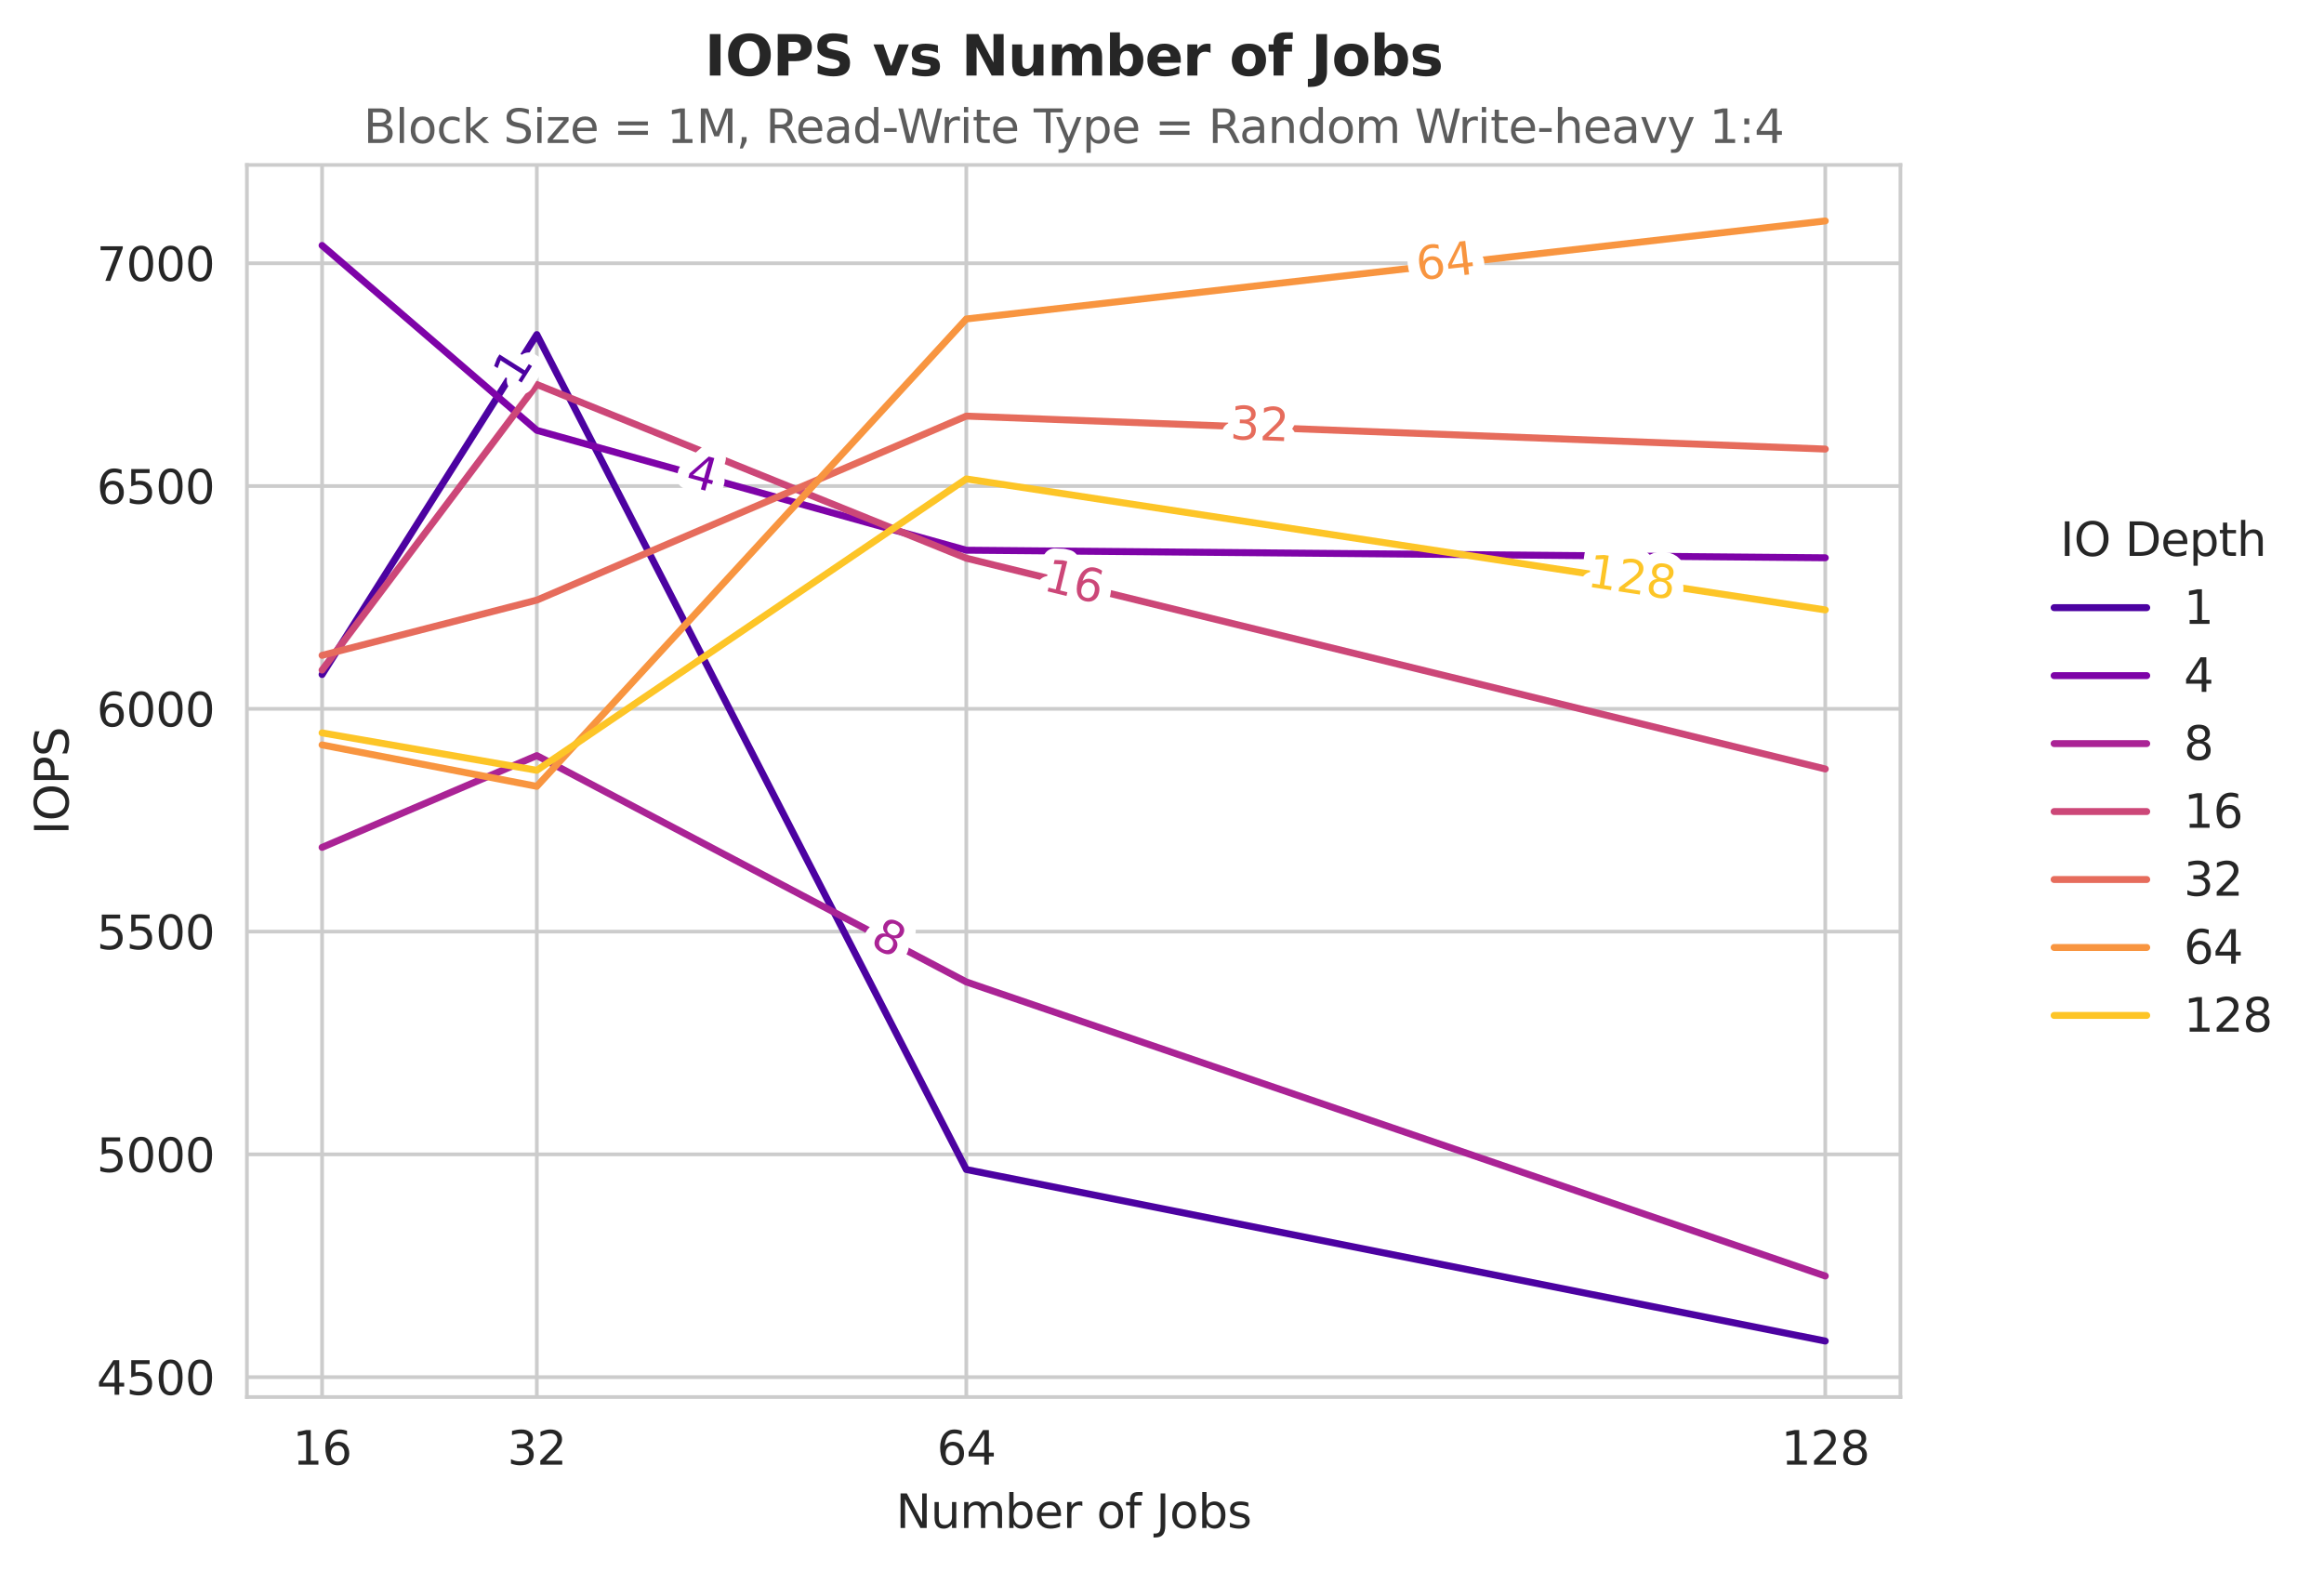 <?xml version="1.0" encoding="utf-8" standalone="no"?>
<!DOCTYPE svg PUBLIC "-//W3C//DTD SVG 1.1//EN"
  "http://www.w3.org/Graphics/SVG/1.1/DTD/svg11.dtd">
<svg xmlns:xlink="http://www.w3.org/1999/xlink" width="501.928pt" height="339.292pt" viewBox="0 0 501.928 339.292" xmlns="http://www.w3.org/2000/svg" version="1.1">
 <defs>
  <style type="text/css">*{stroke-linejoin: round; stroke-linecap: butt}</style>
 </defs>
 <g id="figure_1">
  <g id="patch_1">
   <path d="M 0 339.292 
L 501.928 339.292 
L 501.928 0 
L 0 0 
z
" style="fill: #ffffff"/>
  </g>
  <g id="axes_1">
   <g id="patch_2">
    <path d="M 53.328 301.736 
L 410.448 301.736 
L 410.448 35.624 
L 53.328 35.624 
z
" style="fill: #ffffff"/>
   </g>
   <g id="matplotlib.axis_1">
    <g id="xtick_1">
     <g id="line2d_1">
      <path d="M 69.561 301.736 
L 69.561 35.624 
" clip-path="url(#pf116939085)" style="fill: none; stroke: #cccccc; stroke-width: 0.8; stroke-linecap: round"/>
     </g>
     <g id="text_1">
      <!-- 16 -->
      <g style="fill: #262626" transform="translate(63.198 316.334) scale(0.1 -0.1)">
       <defs>
        <path id="DejaVuSans-31" d="M 794 531 
L 1825 531 
L 1825 4091 
L 703 3866 
L 703 4441 
L 1819 4666 
L 2450 4666 
L 2450 531 
L 3481 531 
L 3481 0 
L 794 0 
L 794 531 
z
" transform="scale(0.016)"/>
        <path id="DejaVuSans-36" d="M 2113 2584 
Q 1688 2584 1439 2293 
Q 1191 2003 1191 1497 
Q 1191 994 1439 701 
Q 1688 409 2113 409 
Q 2538 409 2786 701 
Q 3034 994 3034 1497 
Q 3034 2003 2786 2293 
Q 2538 2584 2113 2584 
z
M 3366 4563 
L 3366 3988 
Q 3128 4100 2886 4159 
Q 2644 4219 2406 4219 
Q 1781 4219 1451 3797 
Q 1122 3375 1075 2522 
Q 1259 2794 1537 2939 
Q 1816 3084 2150 3084 
Q 2853 3084 3261 2657 
Q 3669 2231 3669 1497 
Q 3669 778 3244 343 
Q 2819 -91 2113 -91 
Q 1303 -91 875 529 
Q 447 1150 447 2328 
Q 447 3434 972 4092 
Q 1497 4750 2381 4750 
Q 2619 4750 2861 4703 
Q 3103 4656 3366 4563 
z
" transform="scale(0.016)"/>
       </defs>
       <use xlink:href="#DejaVuSans-31"/>
       <use xlink:href="#DejaVuSans-36" transform="translate(63.623 0)"/>
      </g>
     </g>
    </g>
    <g id="xtick_2">
     <g id="line2d_2">
      <path d="M 394.215 301.736 
L 394.215 35.624 
" clip-path="url(#pf116939085)" style="fill: none; stroke: #cccccc; stroke-width: 0.8; stroke-linecap: round"/>
     </g>
     <g id="text_2">
      <!-- 128 -->
      <g style="fill: #262626" transform="translate(384.672 316.334) scale(0.1 -0.1)">
       <defs>
        <path id="DejaVuSans-32" d="M 1228 531 
L 3431 531 
L 3431 0 
L 469 0 
L 469 531 
Q 828 903 1448 1529 
Q 2069 2156 2228 2338 
Q 2531 2678 2651 2914 
Q 2772 3150 2772 3378 
Q 2772 3750 2511 3984 
Q 2250 4219 1831 4219 
Q 1534 4219 1204 4116 
Q 875 4013 500 3803 
L 500 4441 
Q 881 4594 1212 4672 
Q 1544 4750 1819 4750 
Q 2544 4750 2975 4387 
Q 3406 4025 3406 3419 
Q 3406 3131 3298 2873 
Q 3191 2616 2906 2266 
Q 2828 2175 2409 1742 
Q 1991 1309 1228 531 
z
" transform="scale(0.016)"/>
        <path id="DejaVuSans-38" d="M 2034 2216 
Q 1584 2216 1326 1975 
Q 1069 1734 1069 1313 
Q 1069 891 1326 650 
Q 1584 409 2034 409 
Q 2484 409 2743 651 
Q 3003 894 3003 1313 
Q 3003 1734 2745 1975 
Q 2488 2216 2034 2216 
z
M 1403 2484 
Q 997 2584 770 2862 
Q 544 3141 544 3541 
Q 544 4100 942 4425 
Q 1341 4750 2034 4750 
Q 2731 4750 3128 4425 
Q 3525 4100 3525 3541 
Q 3525 3141 3298 2862 
Q 3072 2584 2669 2484 
Q 3125 2378 3379 2068 
Q 3634 1759 3634 1313 
Q 3634 634 3220 271 
Q 2806 -91 2034 -91 
Q 1263 -91 848 271 
Q 434 634 434 1313 
Q 434 1759 690 2068 
Q 947 2378 1403 2484 
z
M 1172 3481 
Q 1172 3119 1398 2916 
Q 1625 2713 2034 2713 
Q 2441 2713 2670 2916 
Q 2900 3119 2900 3481 
Q 2900 3844 2670 4047 
Q 2441 4250 2034 4250 
Q 1625 4250 1398 4047 
Q 1172 3844 1172 3481 
z
" transform="scale(0.016)"/>
       </defs>
       <use xlink:href="#DejaVuSans-31"/>
       <use xlink:href="#DejaVuSans-32" transform="translate(63.623 0)"/>
       <use xlink:href="#DejaVuSans-38" transform="translate(127.246 0)"/>
      </g>
     </g>
    </g>
    <g id="xtick_3">
     <g id="line2d_3">
      <path d="M 208.699 301.736 
L 208.699 35.624 
" clip-path="url(#pf116939085)" style="fill: none; stroke: #cccccc; stroke-width: 0.8; stroke-linecap: round"/>
     </g>
     <g id="text_3">
      <!-- 64 -->
      <g style="fill: #262626" transform="translate(202.336 316.334) scale(0.1 -0.1)">
       <defs>
        <path id="DejaVuSans-34" d="M 2419 4116 
L 825 1625 
L 2419 1625 
L 2419 4116 
z
M 2253 4666 
L 3047 4666 
L 3047 1625 
L 3713 1625 
L 3713 1100 
L 3047 1100 
L 3047 0 
L 2419 0 
L 2419 1100 
L 313 1100 
L 313 1709 
L 2253 4666 
z
" transform="scale(0.016)"/>
       </defs>
       <use xlink:href="#DejaVuSans-36"/>
       <use xlink:href="#DejaVuSans-34" transform="translate(63.623 0)"/>
      </g>
     </g>
    </g>
    <g id="xtick_4">
     <g id="line2d_4">
      <path d="M 115.94 301.736 
L 115.94 35.624 
" clip-path="url(#pf116939085)" style="fill: none; stroke: #cccccc; stroke-width: 0.8; stroke-linecap: round"/>
     </g>
     <g id="text_4">
      <!-- 32 -->
      <g style="fill: #262626" transform="translate(109.578 316.334) scale(0.1 -0.1)">
       <defs>
        <path id="DejaVuSans-33" d="M 2597 2516 
Q 3050 2419 3304 2112 
Q 3559 1806 3559 1356 
Q 3559 666 3084 287 
Q 2609 -91 1734 -91 
Q 1441 -91 1130 -33 
Q 819 25 488 141 
L 488 750 
Q 750 597 1062 519 
Q 1375 441 1716 441 
Q 2309 441 2620 675 
Q 2931 909 2931 1356 
Q 2931 1769 2642 2001 
Q 2353 2234 1838 2234 
L 1294 2234 
L 1294 2753 
L 1863 2753 
Q 2328 2753 2575 2939 
Q 2822 3125 2822 3475 
Q 2822 3834 2567 4026 
Q 2313 4219 1838 4219 
Q 1578 4219 1281 4162 
Q 984 4106 628 3988 
L 628 4550 
Q 988 4650 1302 4700 
Q 1616 4750 1894 4750 
Q 2613 4750 3031 4423 
Q 3450 4097 3450 3541 
Q 3450 3153 3228 2886 
Q 3006 2619 2597 2516 
z
" transform="scale(0.016)"/>
       </defs>
       <use xlink:href="#DejaVuSans-33"/>
       <use xlink:href="#DejaVuSans-32" transform="translate(63.623 0)"/>
      </g>
     </g>
    </g>
    <g id="text_5">
     <!-- Number of Jobs -->
     <g style="fill: #262626" transform="translate(193.491 330.012) scale(0.1 -0.1)">
      <defs>
       <path id="DejaVuSans-4e" d="M 628 4666 
L 1478 4666 
L 3547 763 
L 3547 4666 
L 4159 4666 
L 4159 0 
L 3309 0 
L 1241 3903 
L 1241 0 
L 628 0 
L 628 4666 
z
" transform="scale(0.016)"/>
       <path id="DejaVuSans-75" d="M 544 1381 
L 544 3500 
L 1119 3500 
L 1119 1403 
Q 1119 906 1312 657 
Q 1506 409 1894 409 
Q 2359 409 2629 706 
Q 2900 1003 2900 1516 
L 2900 3500 
L 3475 3500 
L 3475 0 
L 2900 0 
L 2900 538 
Q 2691 219 2414 64 
Q 2138 -91 1772 -91 
Q 1169 -91 856 284 
Q 544 659 544 1381 
z
M 1991 3584 
L 1991 3584 
z
" transform="scale(0.016)"/>
       <path id="DejaVuSans-6d" d="M 3328 2828 
Q 3544 3216 3844 3400 
Q 4144 3584 4550 3584 
Q 5097 3584 5394 3201 
Q 5691 2819 5691 2113 
L 5691 0 
L 5113 0 
L 5113 2094 
Q 5113 2597 4934 2840 
Q 4756 3084 4391 3084 
Q 3944 3084 3684 2787 
Q 3425 2491 3425 1978 
L 3425 0 
L 2847 0 
L 2847 2094 
Q 2847 2600 2669 2842 
Q 2491 3084 2119 3084 
Q 1678 3084 1418 2786 
Q 1159 2488 1159 1978 
L 1159 0 
L 581 0 
L 581 3500 
L 1159 3500 
L 1159 2956 
Q 1356 3278 1631 3431 
Q 1906 3584 2284 3584 
Q 2666 3584 2933 3390 
Q 3200 3197 3328 2828 
z
" transform="scale(0.016)"/>
       <path id="DejaVuSans-62" d="M 3116 1747 
Q 3116 2381 2855 2742 
Q 2594 3103 2138 3103 
Q 1681 3103 1420 2742 
Q 1159 2381 1159 1747 
Q 1159 1113 1420 752 
Q 1681 391 2138 391 
Q 2594 391 2855 752 
Q 3116 1113 3116 1747 
z
M 1159 2969 
Q 1341 3281 1617 3432 
Q 1894 3584 2278 3584 
Q 2916 3584 3314 3078 
Q 3713 2572 3713 1747 
Q 3713 922 3314 415 
Q 2916 -91 2278 -91 
Q 1894 -91 1617 61 
Q 1341 213 1159 525 
L 1159 0 
L 581 0 
L 581 4863 
L 1159 4863 
L 1159 2969 
z
" transform="scale(0.016)"/>
       <path id="DejaVuSans-65" d="M 3597 1894 
L 3597 1613 
L 953 1613 
Q 991 1019 1311 708 
Q 1631 397 2203 397 
Q 2534 397 2845 478 
Q 3156 559 3463 722 
L 3463 178 
Q 3153 47 2828 -22 
Q 2503 -91 2169 -91 
Q 1331 -91 842 396 
Q 353 884 353 1716 
Q 353 2575 817 3079 
Q 1281 3584 2069 3584 
Q 2775 3584 3186 3129 
Q 3597 2675 3597 1894 
z
M 3022 2063 
Q 3016 2534 2758 2815 
Q 2500 3097 2075 3097 
Q 1594 3097 1305 2825 
Q 1016 2553 972 2059 
L 3022 2063 
z
" transform="scale(0.016)"/>
       <path id="DejaVuSans-72" d="M 2631 2963 
Q 2534 3019 2420 3045 
Q 2306 3072 2169 3072 
Q 1681 3072 1420 2755 
Q 1159 2438 1159 1844 
L 1159 0 
L 581 0 
L 581 3500 
L 1159 3500 
L 1159 2956 
Q 1341 3275 1631 3429 
Q 1922 3584 2338 3584 
Q 2397 3584 2469 3576 
Q 2541 3569 2628 3553 
L 2631 2963 
z
" transform="scale(0.016)"/>
       <path id="DejaVuSans-20" transform="scale(0.016)"/>
       <path id="DejaVuSans-6f" d="M 1959 3097 
Q 1497 3097 1228 2736 
Q 959 2375 959 1747 
Q 959 1119 1226 758 
Q 1494 397 1959 397 
Q 2419 397 2687 759 
Q 2956 1122 2956 1747 
Q 2956 2369 2687 2733 
Q 2419 3097 1959 3097 
z
M 1959 3584 
Q 2709 3584 3137 3096 
Q 3566 2609 3566 1747 
Q 3566 888 3137 398 
Q 2709 -91 1959 -91 
Q 1206 -91 779 398 
Q 353 888 353 1747 
Q 353 2609 779 3096 
Q 1206 3584 1959 3584 
z
" transform="scale(0.016)"/>
       <path id="DejaVuSans-66" d="M 2375 4863 
L 2375 4384 
L 1825 4384 
Q 1516 4384 1395 4259 
Q 1275 4134 1275 3809 
L 1275 3500 
L 2222 3500 
L 2222 3053 
L 1275 3053 
L 1275 0 
L 697 0 
L 697 3053 
L 147 3053 
L 147 3500 
L 697 3500 
L 697 3744 
Q 697 4328 969 4595 
Q 1241 4863 1831 4863 
L 2375 4863 
z
" transform="scale(0.016)"/>
       <path id="DejaVuSans-4a" d="M 628 4666 
L 1259 4666 
L 1259 325 
Q 1259 -519 939 -900 
Q 619 -1281 -91 -1281 
L -331 -1281 
L -331 -750 
L -134 -750 
Q 284 -750 456 -515 
Q 628 -281 628 325 
L 628 4666 
z
" transform="scale(0.016)"/>
       <path id="DejaVuSans-73" d="M 2834 3397 
L 2834 2853 
Q 2591 2978 2328 3040 
Q 2066 3103 1784 3103 
Q 1356 3103 1142 2972 
Q 928 2841 928 2578 
Q 928 2378 1081 2264 
Q 1234 2150 1697 2047 
L 1894 2003 
Q 2506 1872 2764 1633 
Q 3022 1394 3022 966 
Q 3022 478 2636 193 
Q 2250 -91 1575 -91 
Q 1294 -91 989 -36 
Q 684 19 347 128 
L 347 722 
Q 666 556 975 473 
Q 1284 391 1588 391 
Q 1994 391 2212 530 
Q 2431 669 2431 922 
Q 2431 1156 2273 1281 
Q 2116 1406 1581 1522 
L 1381 1569 
Q 847 1681 609 1914 
Q 372 2147 372 2553 
Q 372 3047 722 3315 
Q 1072 3584 1716 3584 
Q 2034 3584 2315 3537 
Q 2597 3491 2834 3397 
z
" transform="scale(0.016)"/>
      </defs>
      <use xlink:href="#DejaVuSans-4e"/>
      <use xlink:href="#DejaVuSans-75" transform="translate(74.805 0)"/>
      <use xlink:href="#DejaVuSans-6d" transform="translate(138.184 0)"/>
      <use xlink:href="#DejaVuSans-62" transform="translate(235.596 0)"/>
      <use xlink:href="#DejaVuSans-65" transform="translate(299.072 0)"/>
      <use xlink:href="#DejaVuSans-72" transform="translate(360.596 0)"/>
      <use xlink:href="#DejaVuSans-20" transform="translate(401.709 0)"/>
      <use xlink:href="#DejaVuSans-6f" transform="translate(433.496 0)"/>
      <use xlink:href="#DejaVuSans-66" transform="translate(494.678 0)"/>
      <use xlink:href="#DejaVuSans-20" transform="translate(529.883 0)"/>
      <use xlink:href="#DejaVuSans-4a" transform="translate(561.67 0)"/>
      <use xlink:href="#DejaVuSans-6f" transform="translate(591.162 0)"/>
      <use xlink:href="#DejaVuSans-62" transform="translate(652.344 0)"/>
      <use xlink:href="#DejaVuSans-73" transform="translate(715.82 0)"/>
     </g>
    </g>
   </g>
   <g id="matplotlib.axis_2">
    <g id="ytick_1">
     <g id="line2d_5">
      <path d="M 53.328 297.434 
L 410.448 297.434 
" clip-path="url(#pf116939085)" style="fill: none; stroke: #cccccc; stroke-width: 0.8; stroke-linecap: round"/>
     </g>
     <g id="text_6">
      <!-- 4500 -->
      <g style="fill: #262626" transform="translate(20.878 301.234) scale(0.1 -0.1)">
       <defs>
        <path id="DejaVuSans-35" d="M 691 4666 
L 3169 4666 
L 3169 4134 
L 1269 4134 
L 1269 2991 
Q 1406 3038 1543 3061 
Q 1681 3084 1819 3084 
Q 2600 3084 3056 2656 
Q 3513 2228 3513 1497 
Q 3513 744 3044 326 
Q 2575 -91 1722 -91 
Q 1428 -91 1123 -41 
Q 819 9 494 109 
L 494 744 
Q 775 591 1075 516 
Q 1375 441 1709 441 
Q 2250 441 2565 725 
Q 2881 1009 2881 1497 
Q 2881 1984 2565 2268 
Q 2250 2553 1709 2553 
Q 1456 2553 1204 2497 
Q 953 2441 691 2322 
L 691 4666 
z
" transform="scale(0.016)"/>
        <path id="DejaVuSans-30" d="M 2034 4250 
Q 1547 4250 1301 3770 
Q 1056 3291 1056 2328 
Q 1056 1369 1301 889 
Q 1547 409 2034 409 
Q 2525 409 2770 889 
Q 3016 1369 3016 2328 
Q 3016 3291 2770 3770 
Q 2525 4250 2034 4250 
z
M 2034 4750 
Q 2819 4750 3233 4129 
Q 3647 3509 3647 2328 
Q 3647 1150 3233 529 
Q 2819 -91 2034 -91 
Q 1250 -91 836 529 
Q 422 1150 422 2328 
Q 422 3509 836 4129 
Q 1250 4750 2034 4750 
z
" transform="scale(0.016)"/>
       </defs>
       <use xlink:href="#DejaVuSans-34"/>
       <use xlink:href="#DejaVuSans-35" transform="translate(63.623 0)"/>
       <use xlink:href="#DejaVuSans-30" transform="translate(127.246 0)"/>
       <use xlink:href="#DejaVuSans-30" transform="translate(190.869 0)"/>
      </g>
     </g>
    </g>
    <g id="ytick_2">
     <g id="line2d_6">
      <path d="M 53.328 249.32 
L 410.448 249.32 
" clip-path="url(#pf116939085)" style="fill: none; stroke: #cccccc; stroke-width: 0.8; stroke-linecap: round"/>
     </g>
     <g id="text_7">
      <!-- 5000 -->
      <g style="fill: #262626" transform="translate(20.878 253.119) scale(0.1 -0.1)">
       <use xlink:href="#DejaVuSans-35"/>
       <use xlink:href="#DejaVuSans-30" transform="translate(63.623 0)"/>
       <use xlink:href="#DejaVuSans-30" transform="translate(127.246 0)"/>
       <use xlink:href="#DejaVuSans-30" transform="translate(190.869 0)"/>
      </g>
     </g>
    </g>
    <g id="ytick_3">
     <g id="line2d_7">
      <path d="M 53.328 201.205 
L 410.448 201.205 
" clip-path="url(#pf116939085)" style="fill: none; stroke: #cccccc; stroke-width: 0.8; stroke-linecap: round"/>
     </g>
     <g id="text_8">
      <!-- 5500 -->
      <g style="fill: #262626" transform="translate(20.878 205.004) scale(0.1 -0.1)">
       <use xlink:href="#DejaVuSans-35"/>
       <use xlink:href="#DejaVuSans-35" transform="translate(63.623 0)"/>
       <use xlink:href="#DejaVuSans-30" transform="translate(127.246 0)"/>
       <use xlink:href="#DejaVuSans-30" transform="translate(190.869 0)"/>
      </g>
     </g>
    </g>
    <g id="ytick_4">
     <g id="line2d_8">
      <path d="M 53.328 153.091 
L 410.448 153.091 
" clip-path="url(#pf116939085)" style="fill: none; stroke: #cccccc; stroke-width: 0.8; stroke-linecap: round"/>
     </g>
     <g id="text_9">
      <!-- 6000 -->
      <g style="fill: #262626" transform="translate(20.878 156.89) scale(0.1 -0.1)">
       <use xlink:href="#DejaVuSans-36"/>
       <use xlink:href="#DejaVuSans-30" transform="translate(63.623 0)"/>
       <use xlink:href="#DejaVuSans-30" transform="translate(127.246 0)"/>
       <use xlink:href="#DejaVuSans-30" transform="translate(190.869 0)"/>
      </g>
     </g>
    </g>
    <g id="ytick_5">
     <g id="line2d_9">
      <path d="M 53.328 104.976 
L 410.448 104.976 
" clip-path="url(#pf116939085)" style="fill: none; stroke: #cccccc; stroke-width: 0.8; stroke-linecap: round"/>
     </g>
     <g id="text_10">
      <!-- 6500 -->
      <g style="fill: #262626" transform="translate(20.878 108.775) scale(0.1 -0.1)">
       <use xlink:href="#DejaVuSans-36"/>
       <use xlink:href="#DejaVuSans-35" transform="translate(63.623 0)"/>
       <use xlink:href="#DejaVuSans-30" transform="translate(127.246 0)"/>
       <use xlink:href="#DejaVuSans-30" transform="translate(190.869 0)"/>
      </g>
     </g>
    </g>
    <g id="ytick_6">
     <g id="line2d_10">
      <path d="M 53.328 56.861 
L 410.448 56.861 
" clip-path="url(#pf116939085)" style="fill: none; stroke: #cccccc; stroke-width: 0.8; stroke-linecap: round"/>
     </g>
     <g id="text_11">
      <!-- 7000 -->
      <g style="fill: #262626" transform="translate(20.878 60.661) scale(0.1 -0.1)">
       <defs>
        <path id="DejaVuSans-37" d="M 525 4666 
L 3525 4666 
L 3525 4397 
L 1831 0 
L 1172 0 
L 2766 4134 
L 525 4134 
L 525 4666 
z
" transform="scale(0.016)"/>
       </defs>
       <use xlink:href="#DejaVuSans-37"/>
       <use xlink:href="#DejaVuSans-30" transform="translate(63.623 0)"/>
       <use xlink:href="#DejaVuSans-30" transform="translate(127.246 0)"/>
       <use xlink:href="#DejaVuSans-30" transform="translate(190.869 0)"/>
      </g>
     </g>
    </g>
    <g id="text_12">
     <!-- IOPS -->
     <g style="fill: #262626" transform="translate(14.798 180.28) rotate(-90) scale(0.1 -0.1)">
      <defs>
       <path id="DejaVuSans-49" d="M 628 4666 
L 1259 4666 
L 1259 0 
L 628 0 
L 628 4666 
z
" transform="scale(0.016)"/>
       <path id="DejaVuSans-4f" d="M 2522 4238 
Q 1834 4238 1429 3725 
Q 1025 3213 1025 2328 
Q 1025 1447 1429 934 
Q 1834 422 2522 422 
Q 3209 422 3611 934 
Q 4013 1447 4013 2328 
Q 4013 3213 3611 3725 
Q 3209 4238 2522 4238 
z
M 2522 4750 
Q 3503 4750 4090 4092 
Q 4678 3434 4678 2328 
Q 4678 1225 4090 567 
Q 3503 -91 2522 -91 
Q 1538 -91 948 565 
Q 359 1222 359 2328 
Q 359 3434 948 4092 
Q 1538 4750 2522 4750 
z
" transform="scale(0.016)"/>
       <path id="DejaVuSans-50" d="M 1259 4147 
L 1259 2394 
L 2053 2394 
Q 2494 2394 2734 2622 
Q 2975 2850 2975 3272 
Q 2975 3691 2734 3919 
Q 2494 4147 2053 4147 
L 1259 4147 
z
M 628 4666 
L 2053 4666 
Q 2838 4666 3239 4311 
Q 3641 3956 3641 3272 
Q 3641 2581 3239 2228 
Q 2838 1875 2053 1875 
L 1259 1875 
L 1259 0 
L 628 0 
L 628 4666 
z
" transform="scale(0.016)"/>
       <path id="DejaVuSans-53" d="M 3425 4513 
L 3425 3897 
Q 3066 4069 2747 4153 
Q 2428 4238 2131 4238 
Q 1616 4238 1336 4038 
Q 1056 3838 1056 3469 
Q 1056 3159 1242 3001 
Q 1428 2844 1947 2747 
L 2328 2669 
Q 3034 2534 3370 2195 
Q 3706 1856 3706 1288 
Q 3706 609 3251 259 
Q 2797 -91 1919 -91 
Q 1588 -91 1214 -16 
Q 841 59 441 206 
L 441 856 
Q 825 641 1194 531 
Q 1563 422 1919 422 
Q 2459 422 2753 634 
Q 3047 847 3047 1241 
Q 3047 1584 2836 1778 
Q 2625 1972 2144 2069 
L 1759 2144 
Q 1053 2284 737 2584 
Q 422 2884 422 3419 
Q 422 4038 858 4394 
Q 1294 4750 2059 4750 
Q 2388 4750 2728 4690 
Q 3069 4631 3425 4513 
z
" transform="scale(0.016)"/>
      </defs>
      <use xlink:href="#DejaVuSans-49"/>
      <use xlink:href="#DejaVuSans-4f" transform="translate(29.492 0)"/>
      <use xlink:href="#DejaVuSans-50" transform="translate(108.203 0)"/>
      <use xlink:href="#DejaVuSans-53" transform="translate(168.506 0)"/>
     </g>
    </g>
   </g>
   <g id="FillBetweenPolyCollection_1"/>
   <g id="FillBetweenPolyCollection_2"/>
   <g id="FillBetweenPolyCollection_3"/>
   <g id="FillBetweenPolyCollection_4"/>
   <g id="FillBetweenPolyCollection_5"/>
   <g id="FillBetweenPolyCollection_6"/>
   <g id="FillBetweenPolyCollection_7"/>
   <g id="line2d_11">
    <path d="M 69.561 145.681 
L 115.94 72.258 
L 208.699 252.592 
L 394.215 289.64 
" clip-path="url(#pf116939085)" style="fill: none; stroke: #4c02a1; stroke-width: 1.5; stroke-linecap: round"/>
   </g>
   <g id="line2d_12">
    <path d="M 69.561 53.012 
L 115.94 92.947 
L 208.699 118.833 
L 394.215 120.469 
" clip-path="url(#pf116939085)" style="fill: none; stroke: #7e03a8; stroke-width: 1.5; stroke-linecap: round"/>
   </g>
   <g id="line2d_13">
    <path d="M 69.561 183.018 
L 115.94 163.195 
L 208.699 212.079 
L 394.215 275.59 
" clip-path="url(#pf116939085)" style="fill: none; stroke: #aa2395; stroke-width: 1.5; stroke-linecap: round"/>
   </g>
   <g id="line2d_14">
    <path d="M 69.561 144.719 
L 115.94 83.036 
L 208.699 120.565 
L 394.215 166.082 
" clip-path="url(#pf116939085)" style="fill: none; stroke: #cc4778; stroke-width: 1.5; stroke-linecap: round"/>
   </g>
   <g id="line2d_15">
    <path d="M 69.561 141.543 
L 115.94 129.611 
L 208.699 89.868 
L 394.215 96.989 
" clip-path="url(#pf116939085)" style="fill: none; stroke: #e66c5c; stroke-width: 1.5; stroke-linecap: round"/>
   </g>
   <g id="line2d_16">
    <path d="M 69.561 160.885 
L 115.94 169.834 
L 208.699 68.89 
L 394.215 47.72 
" clip-path="url(#pf116939085)" style="fill: none; stroke: #f89540; stroke-width: 1.5; stroke-linecap: round"/>
   </g>
   <g id="line2d_17">
    <path d="M 69.561 158.287 
L 115.94 166.37 
L 208.699 103.436 
L 394.215 131.728 
" clip-path="url(#pf116939085)" style="fill: none; stroke: #fdc527; stroke-width: 1.5; stroke-linecap: round"/>
   </g>
   <g id="line2d_18"/>
   <g id="line2d_19"/>
   <g id="line2d_20"/>
   <g id="line2d_21"/>
   <g id="line2d_22"/>
   <g id="line2d_23"/>
   <g id="line2d_24"/>
   <g id="text_13">
    <path d="M 111.955 82.18 
L 112.816 80.818 
L 108.113 77.847 
L 107.474 79.517 
L 106.714 79.037 
L 107.348 77.375 
L 107.875 76.542 
L 113.337 79.992 
L 114.197 78.63 
L 114.899 79.073 
L 112.657 82.623 
L 111.955 82.18 
z
" clip-path="url(#pf116939085)" style="fill: #4c02a1; stroke: #ffffff; stroke-width: 5"/>
    <path d="M 111.955 82.18 
L 112.816 80.818 
L 108.113 77.847 
L 107.474 79.517 
L 106.714 79.037 
L 107.348 77.375 
L 107.875 76.542 
L 113.337 79.992 
L 114.197 78.63 
L 114.899 79.073 
L 112.657 82.623 
L 111.955 82.18 
z
" clip-path="url(#pf116939085)" style="fill: #4c02a1"/>
   </g>
   <g id="text_14">
    <path d="M 153.1 99.505 
L 149.654 102.585 
L 152.053 103.254 
L 153.1 99.505 
z
M 153.081 98.608 
L 154.276 98.941 
L 152.998 103.518 
L 154.001 103.798 
L 153.78 104.588 
L 152.778 104.308 
L 152.316 105.963 
L 151.371 105.7 
L 151.833 104.044 
L 148.663 103.16 
L 148.919 102.243 
L 153.081 98.608 
z
" clip-path="url(#pf116939085)" style="fill: #7e03a8; stroke: #ffffff; stroke-width: 5"/>
    <path d="M 153.1 99.505 
L 149.654 102.585 
L 152.053 103.254 
L 153.1 99.505 
z
M 153.081 98.608 
L 154.276 98.941 
L 152.998 103.518 
L 154.001 103.798 
L 153.78 104.588 
L 152.778 104.308 
L 152.316 105.963 
L 151.371 105.7 
L 151.833 104.044 
L 148.663 103.16 
L 148.919 102.243 
L 153.081 98.608 
z
" clip-path="url(#pf116939085)" style="fill: #7e03a8"/>
   </g>
   <g id="text_15">
    <path d="M 192.037 202.504 
Q 191.415 202.176 190.883 202.321 
Q 190.352 202.467 190.045 203.049 
Q 189.738 203.632 189.918 204.153 
Q 190.099 204.674 190.721 205.001 
Q 191.343 205.329 191.877 205.183 
Q 192.414 205.037 192.719 204.458 
Q 193.025 203.876 192.844 203.355 
Q 192.665 202.834 192.037 202.504 
z
M 191.36 201.673 
Q 190.872 201.24 190.761 200.69 
Q 190.651 200.14 190.943 199.587 
Q 191.35 198.814 192.137 198.655 
Q 192.925 198.496 193.883 199.001 
Q 194.847 199.509 195.159 200.247 
Q 195.471 200.986 195.063 201.758 
Q 194.772 202.311 194.255 202.531 
Q 193.74 202.751 193.11 202.596 
Q 193.663 203.074 193.789 203.688 
Q 193.916 204.301 193.591 204.917 
Q 193.096 205.856 192.26 206.056 
Q 191.424 206.255 190.357 205.693 
Q 189.291 205.131 188.981 204.328 
Q 188.673 203.525 189.168 202.586 
Q 189.493 201.97 190.072 201.729 
Q 190.653 201.488 191.36 201.673 
z
M 191.767 200.127 
Q 191.503 200.627 191.668 201.073 
Q 191.834 201.519 192.399 201.817 
Q 192.962 202.113 193.426 201.999 
Q 193.892 201.886 194.156 201.386 
Q 194.42 200.884 194.25 200.436 
Q 194.081 199.989 193.519 199.692 
Q 192.954 199.394 192.492 199.509 
Q 192.032 199.625 191.767 200.127 
z
" clip-path="url(#pf116939085)" style="fill: #aa2395; stroke: #ffffff; stroke-width: 5"/>
    <path d="M 192.037 202.504 
Q 191.415 202.176 190.883 202.321 
Q 190.352 202.467 190.045 203.049 
Q 189.738 203.632 189.918 204.153 
Q 190.099 204.674 190.721 205.001 
Q 191.343 205.329 191.877 205.183 
Q 192.414 205.037 192.719 204.458 
Q 193.025 203.876 192.844 203.355 
Q 192.665 202.834 192.037 202.504 
z
M 191.36 201.673 
Q 190.872 201.24 190.761 200.69 
Q 190.651 200.14 190.943 199.587 
Q 191.35 198.814 192.137 198.655 
Q 192.925 198.496 193.883 199.001 
Q 194.847 199.509 195.159 200.247 
Q 195.471 200.986 195.063 201.758 
Q 194.772 202.311 194.255 202.531 
Q 193.74 202.751 193.11 202.596 
Q 193.663 203.074 193.789 203.688 
Q 193.916 204.301 193.591 204.917 
Q 193.096 205.856 192.26 206.056 
Q 191.424 206.255 190.357 205.693 
Q 189.291 205.131 188.981 204.328 
Q 188.673 203.525 189.168 202.586 
Q 189.493 201.97 190.072 201.729 
Q 190.653 201.488 191.36 201.673 
z
M 191.767 200.127 
Q 191.503 200.627 191.668 201.073 
Q 191.834 201.519 192.399 201.817 
Q 192.962 202.113 193.426 201.999 
Q 193.892 201.886 194.156 201.386 
Q 194.42 200.884 194.25 200.436 
Q 194.081 199.989 193.519 199.692 
Q 192.954 199.394 192.492 199.509 
Q 192.032 199.625 191.767 200.127 
z
" clip-path="url(#pf116939085)" style="fill: #aa2395"/>
   </g>
   <g id="text_16">
    <path d="M 226.454 126.908 
L 228.019 127.292 
L 229.344 121.89 
L 227.558 121.814 
L 227.772 120.941 
L 229.549 121.015 
L 230.506 121.25 
L 228.967 127.525 
L 230.531 127.909 
L 230.334 128.715 
L 226.256 127.714 
L 226.454 126.908 
z
M 235.399 125.8 
Q 234.754 125.642 234.268 125.991 
Q 233.784 126.338 233.595 127.106 
Q 233.408 127.87 233.675 128.407 
Q 233.944 128.942 234.589 129.101 
Q 235.234 129.259 235.719 128.908 
Q 236.205 128.556 236.392 127.792 
Q 236.58 127.025 236.312 126.492 
Q 236.044 125.958 235.399 125.8 
z
M 238.037 123.263 
L 237.823 124.136 
Q 237.504 123.877 237.158 123.698 
Q 236.813 123.517 236.452 123.428 
Q 235.504 123.195 234.846 123.713 
Q 234.19 124.231 233.801 125.508 
Q 234.181 125.163 234.657 125.047 
Q 235.134 124.931 235.641 125.055 
Q 236.708 125.317 237.168 126.117 
Q 237.629 126.915 237.355 128.029 
Q 237.088 129.12 236.281 129.622 
Q 235.474 130.122 234.403 129.859 
Q 233.174 129.558 232.755 128.458 
Q 232.337 127.356 232.775 125.568 
Q 233.187 123.89 234.229 123.087 
Q 235.271 122.284 236.612 122.613 
Q 236.973 122.702 237.323 122.863 
Q 237.673 123.024 238.037 123.263 
z
" clip-path="url(#pf116939085)" style="fill: #cc4778; stroke: #ffffff; stroke-width: 5"/>
    <path d="M 226.454 126.908 
L 228.019 127.292 
L 229.344 121.89 
L 227.558 121.814 
L 227.772 120.941 
L 229.549 121.015 
L 230.506 121.25 
L 228.967 127.525 
L 230.531 127.909 
L 230.334 128.715 
L 226.256 127.714 
L 226.454 126.908 
z
M 235.399 125.8 
Q 234.754 125.642 234.268 125.991 
Q 233.784 126.338 233.595 127.106 
Q 233.408 127.87 233.675 128.407 
Q 233.944 128.942 234.589 129.101 
Q 235.234 129.259 235.719 128.908 
Q 236.205 128.556 236.392 127.792 
Q 236.58 127.025 236.312 126.492 
Q 236.044 125.958 235.399 125.8 
z
M 238.037 123.263 
L 237.823 124.136 
Q 237.504 123.877 237.158 123.698 
Q 236.813 123.517 236.452 123.428 
Q 235.504 123.195 234.846 123.713 
Q 234.19 124.231 233.801 125.508 
Q 234.181 125.163 234.657 125.047 
Q 235.134 124.931 235.641 125.055 
Q 236.708 125.317 237.168 126.117 
Q 237.629 126.915 237.355 128.029 
Q 237.088 129.12 236.281 129.622 
Q 235.474 130.122 234.403 129.859 
Q 233.174 129.558 232.755 128.458 
Q 232.337 127.356 232.775 125.568 
Q 233.187 123.89 234.229 123.087 
Q 235.271 122.284 236.612 122.613 
Q 236.973 122.702 237.323 122.863 
Q 237.673 123.024 238.037 123.263 
z
" clip-path="url(#pf116939085)" style="fill: #cc4778"/>
   </g>
   <g id="text_17">
    <path d="M 269.806 91.041 
Q 270.508 91.22 270.886 91.714 
Q 271.266 92.207 271.239 92.91 
Q 271.197 93.987 270.433 94.55 
Q 269.669 95.112 268.302 95.06 
Q 267.845 95.042 267.363 94.933 
Q 266.881 94.824 266.371 94.623 
L 266.407 93.672 
Q 266.807 93.926 267.29 94.067 
Q 267.774 94.207 268.306 94.228 
Q 269.232 94.263 269.732 93.917 
Q 270.231 93.57 270.258 92.872 
Q 270.283 92.227 269.845 91.848 
Q 269.408 91.467 268.604 91.436 
L 267.755 91.403 
L 267.786 90.593 
L 268.674 90.627 
Q 269.4 90.655 269.797 90.379 
Q 270.194 90.104 270.215 89.557 
Q 270.236 88.997 269.85 88.681 
Q 269.465 88.365 268.723 88.336 
Q 268.317 88.321 267.85 88.392 
Q 267.383 88.462 266.82 88.625 
L 266.854 87.747 
Q 267.422 87.613 267.915 87.553 
Q 268.408 87.494 268.842 87.511 
Q 269.965 87.554 270.598 88.089 
Q 271.233 88.624 271.199 89.492 
Q 271.176 90.097 270.813 90.501 
Q 270.451 90.905 269.806 91.041 
z
M 273.907 94.302 
L 277.347 94.434 
L 277.315 95.263 
L 272.69 95.086 
L 272.722 94.257 
Q 273.305 93.697 274.311 92.757 
Q 275.318 91.815 275.577 91.541 
Q 276.07 91.028 276.272 90.667 
Q 276.475 90.306 276.489 89.95 
Q 276.511 89.369 276.117 88.988 
Q 275.724 88.605 275.07 88.58 
Q 274.606 88.562 274.085 88.703 
Q 273.565 88.844 272.967 89.15 
L 273.005 88.154 
Q 273.609 87.938 274.13 87.836 
Q 274.653 87.734 275.083 87.75 
Q 276.215 87.794 276.866 88.386 
Q 277.517 88.977 277.481 89.924 
Q 277.464 90.373 277.28 90.77 
Q 277.097 91.164 276.631 91.694 
Q 276.504 91.831 275.824 92.482 
Q 275.145 93.133 273.907 94.302 
z
" clip-path="url(#pf116939085)" style="fill: #e66c5c; stroke: #ffffff; stroke-width: 5"/>
    <path d="M 269.806 91.041 
Q 270.508 91.22 270.886 91.714 
Q 271.266 92.207 271.239 92.91 
Q 271.197 93.987 270.433 94.55 
Q 269.669 95.112 268.302 95.06 
Q 267.845 95.042 267.363 94.933 
Q 266.881 94.824 266.371 94.623 
L 266.407 93.672 
Q 266.807 93.926 267.29 94.067 
Q 267.774 94.207 268.306 94.228 
Q 269.232 94.263 269.732 93.917 
Q 270.231 93.57 270.258 92.872 
Q 270.283 92.227 269.845 91.848 
Q 269.408 91.467 268.604 91.436 
L 267.755 91.403 
L 267.786 90.593 
L 268.674 90.627 
Q 269.4 90.655 269.797 90.379 
Q 270.194 90.104 270.215 89.557 
Q 270.236 88.997 269.85 88.681 
Q 269.465 88.365 268.723 88.336 
Q 268.317 88.321 267.85 88.392 
Q 267.383 88.462 266.82 88.625 
L 266.854 87.747 
Q 267.422 87.613 267.915 87.553 
Q 268.408 87.494 268.842 87.511 
Q 269.965 87.554 270.598 88.089 
Q 271.233 88.624 271.199 89.492 
Q 271.176 90.097 270.813 90.501 
Q 270.451 90.905 269.806 91.041 
z
M 273.907 94.302 
L 277.347 94.434 
L 277.315 95.263 
L 272.69 95.086 
L 272.722 94.257 
Q 273.305 93.697 274.311 92.757 
Q 275.318 91.815 275.577 91.541 
Q 276.07 91.028 276.272 90.667 
Q 276.475 90.306 276.489 89.95 
Q 276.511 89.369 276.117 88.988 
Q 275.724 88.605 275.07 88.58 
Q 274.606 88.562 274.085 88.703 
Q 273.565 88.844 272.967 89.15 
L 273.005 88.154 
Q 273.609 87.938 274.13 87.836 
Q 274.653 87.734 275.083 87.75 
Q 276.215 87.794 276.866 88.386 
Q 277.517 88.977 277.481 89.924 
Q 277.464 90.373 277.28 90.77 
Q 277.097 91.164 276.631 91.694 
Q 276.504 91.831 275.824 92.482 
Q 275.145 93.133 273.907 94.302 
z
" clip-path="url(#pf116939085)" style="fill: #e66c5c"/>
   </g>
   <g id="text_18">
    <path d="M 309.054 56.152 
Q 308.394 56.227 308.059 56.723 
Q 307.726 57.217 307.815 58.002 
Q 307.904 58.783 308.341 59.194 
Q 308.78 59.603 309.439 59.528 
Q 310.099 59.453 310.432 58.956 
Q 310.765 58.457 310.676 57.676 
Q 310.587 56.89 310.15 56.484 
Q 309.714 56.076 309.054 56.152 
z
M 310.649 52.857 
L 310.75 53.75 
Q 310.361 53.618 309.975 53.57 
Q 309.589 53.519 309.219 53.561 
Q 308.249 53.672 307.811 54.386 
Q 307.375 55.099 307.454 56.432 
Q 307.691 55.977 308.097 55.702 
Q 308.504 55.428 309.023 55.369 
Q 310.114 55.244 310.823 55.835 
Q 311.532 56.424 311.662 57.563 
Q 311.79 58.68 311.207 59.43 
Q 310.624 60.179 309.528 60.304 
Q 308.27 60.448 307.496 59.561 
Q 306.722 58.673 306.513 56.844 
Q 306.317 55.127 307.016 54.013 
Q 307.714 52.898 309.086 52.742 
Q 309.456 52.699 309.84 52.729 
Q 310.224 52.76 310.649 52.857 
z
M 315.579 52.998 
L 313.546 57.147 
L 316.02 56.865 
L 315.579 52.998 
z
M 315.224 52.173 
L 316.456 52.033 
L 316.995 56.754 
L 318.029 56.636 
L 318.122 57.451 
L 317.088 57.569 
L 317.283 59.276 
L 316.308 59.387 
L 316.113 57.68 
L 312.844 58.053 
L 312.736 57.107 
L 315.224 52.173 
z
" clip-path="url(#pf116939085)" style="fill: #f89540; stroke: #ffffff; stroke-width: 5"/>
    <path d="M 309.054 56.152 
Q 308.394 56.227 308.059 56.723 
Q 307.726 57.217 307.815 58.002 
Q 307.904 58.783 308.341 59.194 
Q 308.78 59.603 309.439 59.528 
Q 310.099 59.453 310.432 58.956 
Q 310.765 58.457 310.676 57.676 
Q 310.587 56.89 310.15 56.484 
Q 309.714 56.076 309.054 56.152 
z
M 310.649 52.857 
L 310.75 53.75 
Q 310.361 53.618 309.975 53.57 
Q 309.589 53.519 309.219 53.561 
Q 308.249 53.672 307.811 54.386 
Q 307.375 55.099 307.454 56.432 
Q 307.691 55.977 308.097 55.702 
Q 308.504 55.428 309.023 55.369 
Q 310.114 55.244 310.823 55.835 
Q 311.532 56.424 311.662 57.563 
Q 311.79 58.68 311.207 59.43 
Q 310.624 60.179 309.528 60.304 
Q 308.27 60.448 307.496 59.561 
Q 306.722 58.673 306.513 56.844 
Q 306.317 55.127 307.016 54.013 
Q 307.714 52.898 309.086 52.742 
Q 309.456 52.699 309.84 52.729 
Q 310.224 52.76 310.649 52.857 
z
M 315.579 52.998 
L 313.546 57.147 
L 316.02 56.865 
L 315.579 52.998 
z
M 315.224 52.173 
L 316.456 52.033 
L 316.995 56.754 
L 318.029 56.636 
L 318.122 57.451 
L 317.088 57.569 
L 317.283 59.276 
L 316.308 59.387 
L 316.113 57.68 
L 312.844 58.053 
L 312.736 57.107 
L 315.224 52.173 
z
" clip-path="url(#pf116939085)" style="fill: #f89540"/>
   </g>
   <g id="text_19">
    <path d="M 343.917 126.009 
L 345.51 126.252 
L 346.348 120.753 
L 344.562 120.836 
L 344.697 119.948 
L 346.474 119.864 
L 347.449 120.012 
L 346.475 126.399 
L 348.067 126.642 
L 347.942 127.462 
L 343.792 126.829 
L 343.917 126.009 
z
M 350.877 127.071 
L 354.28 127.59 
L 354.155 128.41 
L 349.579 127.712 
L 349.705 126.892 
Q 350.347 126.402 351.452 125.581 
Q 352.559 124.759 352.847 124.515 
Q 353.395 124.061 353.636 123.725 
Q 353.879 123.389 353.933 123.037 
Q 354.02 122.462 353.672 122.039 
Q 353.324 121.615 352.677 121.516 
Q 352.218 121.446 351.684 121.527 
Q 351.152 121.609 350.523 121.845 
L 350.673 120.86 
Q 351.298 120.713 351.828 120.67 
Q 352.359 120.628 352.784 120.693 
Q 353.904 120.864 354.484 121.526 
Q 355.064 122.187 354.921 123.123 
Q 354.854 123.568 354.626 123.941 
Q 354.4 124.312 353.878 124.786 
Q 353.736 124.908 352.986 125.478 
Q 352.239 126.049 350.877 127.071 
z
M 358.808 125.617 
Q 358.113 125.511 357.658 125.822 
Q 357.204 126.134 357.105 126.784 
Q 357.006 127.436 357.346 127.869 
Q 357.688 128.302 358.383 128.408 
Q 359.078 128.514 359.535 128.201 
Q 359.994 127.887 360.092 127.24 
Q 360.192 126.59 359.85 126.157 
Q 359.51 125.724 358.808 125.617 
z
M 357.897 125.054 
Q 357.293 124.804 357.008 124.321 
Q 356.725 123.837 356.819 123.219 
Q 356.951 122.356 357.642 121.948 
Q 358.335 121.54 359.405 121.703 
Q 360.482 121.867 361.019 122.463 
Q 361.555 123.058 361.424 123.921 
Q 361.329 124.539 360.913 124.917 
Q 360.498 125.293 359.852 125.353 
Q 360.532 125.624 360.851 126.162 
Q 361.172 126.7 361.067 127.389 
Q 360.907 128.437 360.182 128.901 
Q 359.457 129.362 358.265 129.18 
Q 357.074 128.999 356.518 128.342 
Q 355.964 127.684 356.124 126.635 
Q 356.229 125.946 356.698 125.529 
Q 357.168 125.111 357.897 125.054 
z
M 357.775 123.46 
Q 357.69 124.019 357.991 124.386 
Q 358.294 124.753 358.926 124.849 
Q 359.554 124.945 359.956 124.685 
Q 360.359 124.426 360.444 123.867 
Q 360.53 123.306 360.222 122.938 
Q 359.916 122.571 359.288 122.475 
Q 358.656 122.379 358.257 122.639 
Q 357.86 122.899 357.775 123.46 
z
" clip-path="url(#pf116939085)" style="fill: #fdc527; stroke: #ffffff; stroke-width: 5"/>
    <path d="M 343.917 126.009 
L 345.51 126.252 
L 346.348 120.753 
L 344.562 120.836 
L 344.697 119.948 
L 346.474 119.864 
L 347.449 120.012 
L 346.475 126.399 
L 348.067 126.642 
L 347.942 127.462 
L 343.792 126.829 
L 343.917 126.009 
z
M 350.877 127.071 
L 354.28 127.59 
L 354.155 128.41 
L 349.579 127.712 
L 349.705 126.892 
Q 350.347 126.402 351.452 125.581 
Q 352.559 124.759 352.847 124.515 
Q 353.395 124.061 353.636 123.725 
Q 353.879 123.389 353.933 123.037 
Q 354.02 122.462 353.672 122.039 
Q 353.324 121.615 352.677 121.516 
Q 352.218 121.446 351.684 121.527 
Q 351.152 121.609 350.523 121.845 
L 350.673 120.86 
Q 351.298 120.713 351.828 120.67 
Q 352.359 120.628 352.784 120.693 
Q 353.904 120.864 354.484 121.526 
Q 355.064 122.187 354.921 123.123 
Q 354.854 123.568 354.626 123.941 
Q 354.4 124.312 353.878 124.786 
Q 353.736 124.908 352.986 125.478 
Q 352.239 126.049 350.877 127.071 
z
M 358.808 125.617 
Q 358.113 125.511 357.658 125.822 
Q 357.204 126.134 357.105 126.784 
Q 357.006 127.436 357.346 127.869 
Q 357.688 128.302 358.383 128.408 
Q 359.078 128.514 359.535 128.201 
Q 359.994 127.887 360.092 127.24 
Q 360.192 126.59 359.85 126.157 
Q 359.51 125.724 358.808 125.617 
z
M 357.897 125.054 
Q 357.293 124.804 357.008 124.321 
Q 356.725 123.837 356.819 123.219 
Q 356.951 122.356 357.642 121.948 
Q 358.335 121.54 359.405 121.703 
Q 360.482 121.867 361.019 122.463 
Q 361.555 123.058 361.424 123.921 
Q 361.329 124.539 360.913 124.917 
Q 360.498 125.293 359.852 125.353 
Q 360.532 125.624 360.851 126.162 
Q 361.172 126.7 361.067 127.389 
Q 360.907 128.437 360.182 128.901 
Q 359.457 129.362 358.265 129.18 
Q 357.074 128.999 356.518 128.342 
Q 355.964 127.684 356.124 126.635 
Q 356.229 125.946 356.698 125.529 
Q 357.168 125.111 357.897 125.054 
z
M 357.775 123.46 
Q 357.69 124.019 357.991 124.386 
Q 358.294 124.753 358.926 124.849 
Q 359.554 124.945 359.956 124.685 
Q 360.359 124.426 360.444 123.867 
Q 360.53 123.306 360.222 122.938 
Q 359.916 122.571 359.288 122.475 
Q 358.656 122.379 358.257 122.639 
Q 357.86 122.899 357.775 123.46 
z
" clip-path="url(#pf116939085)" style="fill: #fdc527"/>
   </g>
   <g id="patch_3">
    <path d="M 53.328 301.736 
L 53.328 35.624 
" style="fill: none; stroke: #cccccc; stroke-width: 0.8; stroke-linejoin: miter; stroke-linecap: square"/>
   </g>
   <g id="patch_4">
    <path d="M 410.448 301.736 
L 410.448 35.624 
" style="fill: none; stroke: #cccccc; stroke-width: 0.8; stroke-linejoin: miter; stroke-linecap: square"/>
   </g>
   <g id="patch_5">
    <path d="M 53.328 301.736 
L 410.448 301.736 
" style="fill: none; stroke: #cccccc; stroke-width: 0.8; stroke-linejoin: miter; stroke-linecap: square"/>
   </g>
   <g id="patch_6">
    <path d="M 53.328 35.624 
L 410.448 35.624 
" style="fill: none; stroke: #cccccc; stroke-width: 0.8; stroke-linejoin: miter; stroke-linecap: square"/>
   </g>
   <g id="text_20">
    <!-- Block Size = 1M, Read-Write Type = Random Write-heavy 1:4 -->
    <g style="fill: #262626; opacity: 0.75" transform="translate(78.507 30.883) scale(0.1 -0.1)">
     <defs>
      <path id="DejaVuSans-42" d="M 1259 2228 
L 1259 519 
L 2272 519 
Q 2781 519 3026 730 
Q 3272 941 3272 1375 
Q 3272 1813 3026 2020 
Q 2781 2228 2272 2228 
L 1259 2228 
z
M 1259 4147 
L 1259 2741 
L 2194 2741 
Q 2656 2741 2882 2914 
Q 3109 3088 3109 3444 
Q 3109 3797 2882 3972 
Q 2656 4147 2194 4147 
L 1259 4147 
z
M 628 4666 
L 2241 4666 
Q 2963 4666 3353 4366 
Q 3744 4066 3744 3513 
Q 3744 3084 3544 2831 
Q 3344 2578 2956 2516 
Q 3422 2416 3680 2098 
Q 3938 1781 3938 1306 
Q 3938 681 3513 340 
Q 3088 0 2303 0 
L 628 0 
L 628 4666 
z
" transform="scale(0.016)"/>
      <path id="DejaVuSans-6c" d="M 603 4863 
L 1178 4863 
L 1178 0 
L 603 0 
L 603 4863 
z
" transform="scale(0.016)"/>
      <path id="DejaVuSans-63" d="M 3122 3366 
L 3122 2828 
Q 2878 2963 2633 3030 
Q 2388 3097 2138 3097 
Q 1578 3097 1268 2742 
Q 959 2388 959 1747 
Q 959 1106 1268 751 
Q 1578 397 2138 397 
Q 2388 397 2633 464 
Q 2878 531 3122 666 
L 3122 134 
Q 2881 22 2623 -34 
Q 2366 -91 2075 -91 
Q 1284 -91 818 406 
Q 353 903 353 1747 
Q 353 2603 823 3093 
Q 1294 3584 2113 3584 
Q 2378 3584 2631 3529 
Q 2884 3475 3122 3366 
z
" transform="scale(0.016)"/>
      <path id="DejaVuSans-6b" d="M 581 4863 
L 1159 4863 
L 1159 1991 
L 2875 3500 
L 3609 3500 
L 1753 1863 
L 3688 0 
L 2938 0 
L 1159 1709 
L 1159 0 
L 581 0 
L 581 4863 
z
" transform="scale(0.016)"/>
      <path id="DejaVuSans-69" d="M 603 3500 
L 1178 3500 
L 1178 0 
L 603 0 
L 603 3500 
z
M 603 4863 
L 1178 4863 
L 1178 4134 
L 603 4134 
L 603 4863 
z
" transform="scale(0.016)"/>
      <path id="DejaVuSans-7a" d="M 353 3500 
L 3084 3500 
L 3084 2975 
L 922 459 
L 3084 459 
L 3084 0 
L 275 0 
L 275 525 
L 2438 3041 
L 353 3041 
L 353 3500 
z
" transform="scale(0.016)"/>
      <path id="DejaVuSans-3d" d="M 678 2906 
L 4684 2906 
L 4684 2381 
L 678 2381 
L 678 2906 
z
M 678 1631 
L 4684 1631 
L 4684 1100 
L 678 1100 
L 678 1631 
z
" transform="scale(0.016)"/>
      <path id="DejaVuSans-4d" d="M 628 4666 
L 1569 4666 
L 2759 1491 
L 3956 4666 
L 4897 4666 
L 4897 0 
L 4281 0 
L 4281 4097 
L 3078 897 
L 2444 897 
L 1241 4097 
L 1241 0 
L 628 0 
L 628 4666 
z
" transform="scale(0.016)"/>
      <path id="DejaVuSans-2c" d="M 750 794 
L 1409 794 
L 1409 256 
L 897 -744 
L 494 -744 
L 750 256 
L 750 794 
z
" transform="scale(0.016)"/>
      <path id="DejaVuSans-52" d="M 2841 2188 
Q 3044 2119 3236 1894 
Q 3428 1669 3622 1275 
L 4263 0 
L 3584 0 
L 2988 1197 
Q 2756 1666 2539 1819 
Q 2322 1972 1947 1972 
L 1259 1972 
L 1259 0 
L 628 0 
L 628 4666 
L 2053 4666 
Q 2853 4666 3247 4331 
Q 3641 3997 3641 3322 
Q 3641 2881 3436 2590 
Q 3231 2300 2841 2188 
z
M 1259 4147 
L 1259 2491 
L 2053 2491 
Q 2509 2491 2742 2702 
Q 2975 2913 2975 3322 
Q 2975 3731 2742 3939 
Q 2509 4147 2053 4147 
L 1259 4147 
z
" transform="scale(0.016)"/>
      <path id="DejaVuSans-61" d="M 2194 1759 
Q 1497 1759 1228 1600 
Q 959 1441 959 1056 
Q 959 750 1161 570 
Q 1363 391 1709 391 
Q 2188 391 2477 730 
Q 2766 1069 2766 1631 
L 2766 1759 
L 2194 1759 
z
M 3341 1997 
L 3341 0 
L 2766 0 
L 2766 531 
Q 2569 213 2275 61 
Q 1981 -91 1556 -91 
Q 1019 -91 701 211 
Q 384 513 384 1019 
Q 384 1609 779 1909 
Q 1175 2209 1959 2209 
L 2766 2209 
L 2766 2266 
Q 2766 2663 2505 2880 
Q 2244 3097 1772 3097 
Q 1472 3097 1187 3025 
Q 903 2953 641 2809 
L 641 3341 
Q 956 3463 1253 3523 
Q 1550 3584 1831 3584 
Q 2591 3584 2966 3190 
Q 3341 2797 3341 1997 
z
" transform="scale(0.016)"/>
      <path id="DejaVuSans-64" d="M 2906 2969 
L 2906 4863 
L 3481 4863 
L 3481 0 
L 2906 0 
L 2906 525 
Q 2725 213 2448 61 
Q 2172 -91 1784 -91 
Q 1150 -91 751 415 
Q 353 922 353 1747 
Q 353 2572 751 3078 
Q 1150 3584 1784 3584 
Q 2172 3584 2448 3432 
Q 2725 3281 2906 2969 
z
M 947 1747 
Q 947 1113 1208 752 
Q 1469 391 1925 391 
Q 2381 391 2643 752 
Q 2906 1113 2906 1747 
Q 2906 2381 2643 2742 
Q 2381 3103 1925 3103 
Q 1469 3103 1208 2742 
Q 947 2381 947 1747 
z
" transform="scale(0.016)"/>
      <path id="DejaVuSans-2d" d="M 313 2009 
L 1997 2009 
L 1997 1497 
L 313 1497 
L 313 2009 
z
" transform="scale(0.016)"/>
      <path id="DejaVuSans-57" d="M 213 4666 
L 850 4666 
L 1831 722 
L 2809 4666 
L 3519 4666 
L 4500 722 
L 5478 4666 
L 6119 4666 
L 4947 0 
L 4153 0 
L 3169 4050 
L 2175 0 
L 1381 0 
L 213 4666 
z
" transform="scale(0.016)"/>
      <path id="DejaVuSans-74" d="M 1172 4494 
L 1172 3500 
L 2356 3500 
L 2356 3053 
L 1172 3053 
L 1172 1153 
Q 1172 725 1289 603 
Q 1406 481 1766 481 
L 2356 481 
L 2356 0 
L 1766 0 
Q 1100 0 847 248 
Q 594 497 594 1153 
L 594 3053 
L 172 3053 
L 172 3500 
L 594 3500 
L 594 4494 
L 1172 4494 
z
" transform="scale(0.016)"/>
      <path id="DejaVuSans-54" d="M -19 4666 
L 3928 4666 
L 3928 4134 
L 2272 4134 
L 2272 0 
L 1638 0 
L 1638 4134 
L -19 4134 
L -19 4666 
z
" transform="scale(0.016)"/>
      <path id="DejaVuSans-79" d="M 2059 -325 
Q 1816 -950 1584 -1140 
Q 1353 -1331 966 -1331 
L 506 -1331 
L 506 -850 
L 844 -850 
Q 1081 -850 1212 -737 
Q 1344 -625 1503 -206 
L 1606 56 
L 191 3500 
L 800 3500 
L 1894 763 
L 2988 3500 
L 3597 3500 
L 2059 -325 
z
" transform="scale(0.016)"/>
      <path id="DejaVuSans-70" d="M 1159 525 
L 1159 -1331 
L 581 -1331 
L 581 3500 
L 1159 3500 
L 1159 2969 
Q 1341 3281 1617 3432 
Q 1894 3584 2278 3584 
Q 2916 3584 3314 3078 
Q 3713 2572 3713 1747 
Q 3713 922 3314 415 
Q 2916 -91 2278 -91 
Q 1894 -91 1617 61 
Q 1341 213 1159 525 
z
M 3116 1747 
Q 3116 2381 2855 2742 
Q 2594 3103 2138 3103 
Q 1681 3103 1420 2742 
Q 1159 2381 1159 1747 
Q 1159 1113 1420 752 
Q 1681 391 2138 391 
Q 2594 391 2855 752 
Q 3116 1113 3116 1747 
z
" transform="scale(0.016)"/>
      <path id="DejaVuSans-6e" d="M 3513 2113 
L 3513 0 
L 2938 0 
L 2938 2094 
Q 2938 2591 2744 2837 
Q 2550 3084 2163 3084 
Q 1697 3084 1428 2787 
Q 1159 2491 1159 1978 
L 1159 0 
L 581 0 
L 581 3500 
L 1159 3500 
L 1159 2956 
Q 1366 3272 1645 3428 
Q 1925 3584 2291 3584 
Q 2894 3584 3203 3211 
Q 3513 2838 3513 2113 
z
" transform="scale(0.016)"/>
      <path id="DejaVuSans-68" d="M 3513 2113 
L 3513 0 
L 2938 0 
L 2938 2094 
Q 2938 2591 2744 2837 
Q 2550 3084 2163 3084 
Q 1697 3084 1428 2787 
Q 1159 2491 1159 1978 
L 1159 0 
L 581 0 
L 581 4863 
L 1159 4863 
L 1159 2956 
Q 1366 3272 1645 3428 
Q 1925 3584 2291 3584 
Q 2894 3584 3203 3211 
Q 3513 2838 3513 2113 
z
" transform="scale(0.016)"/>
      <path id="DejaVuSans-76" d="M 191 3500 
L 800 3500 
L 1894 563 
L 2988 3500 
L 3597 3500 
L 2284 0 
L 1503 0 
L 191 3500 
z
" transform="scale(0.016)"/>
      <path id="DejaVuSans-3a" d="M 750 794 
L 1409 794 
L 1409 0 
L 750 0 
L 750 794 
z
M 750 3309 
L 1409 3309 
L 1409 2516 
L 750 2516 
L 750 3309 
z
" transform="scale(0.016)"/>
     </defs>
     <use xlink:href="#DejaVuSans-42"/>
     <use xlink:href="#DejaVuSans-6c" transform="translate(68.604 0)"/>
     <use xlink:href="#DejaVuSans-6f" transform="translate(96.387 0)"/>
     <use xlink:href="#DejaVuSans-63" transform="translate(157.568 0)"/>
     <use xlink:href="#DejaVuSans-6b" transform="translate(212.549 0)"/>
     <use xlink:href="#DejaVuSans-20" transform="translate(270.459 0)"/>
     <use xlink:href="#DejaVuSans-53" transform="translate(302.246 0)"/>
     <use xlink:href="#DejaVuSans-69" transform="translate(365.723 0)"/>
     <use xlink:href="#DejaVuSans-7a" transform="translate(393.506 0)"/>
     <use xlink:href="#DejaVuSans-65" transform="translate(445.996 0)"/>
     <use xlink:href="#DejaVuSans-20" transform="translate(507.52 0)"/>
     <use xlink:href="#DejaVuSans-3d" transform="translate(539.307 0)"/>
     <use xlink:href="#DejaVuSans-20" transform="translate(623.096 0)"/>
     <use xlink:href="#DejaVuSans-31" transform="translate(654.883 0)"/>
     <use xlink:href="#DejaVuSans-4d" transform="translate(718.506 0)"/>
     <use xlink:href="#DejaVuSans-2c" transform="translate(804.785 0)"/>
     <use xlink:href="#DejaVuSans-20" transform="translate(836.572 0)"/>
     <use xlink:href="#DejaVuSans-52" transform="translate(868.359 0)"/>
     <use xlink:href="#DejaVuSans-65" transform="translate(933.342 0)"/>
     <use xlink:href="#DejaVuSans-61" transform="translate(994.865 0)"/>
     <use xlink:href="#DejaVuSans-64" transform="translate(1056.145 0)"/>
     <use xlink:href="#DejaVuSans-2d" transform="translate(1119.621 0)"/>
     <use xlink:href="#DejaVuSans-57" transform="translate(1151.705 0)"/>
     <use xlink:href="#DejaVuSans-72" transform="translate(1246.082 0)"/>
     <use xlink:href="#DejaVuSans-69" transform="translate(1287.195 0)"/>
     <use xlink:href="#DejaVuSans-74" transform="translate(1314.979 0)"/>
     <use xlink:href="#DejaVuSans-65" transform="translate(1354.188 0)"/>
     <use xlink:href="#DejaVuSans-20" transform="translate(1415.711 0)"/>
     <use xlink:href="#DejaVuSans-54" transform="translate(1447.498 0)"/>
     <use xlink:href="#DejaVuSans-79" transform="translate(1492.957 0)"/>
     <use xlink:href="#DejaVuSans-70" transform="translate(1552.137 0)"/>
     <use xlink:href="#DejaVuSans-65" transform="translate(1615.613 0)"/>
     <use xlink:href="#DejaVuSans-20" transform="translate(1677.137 0)"/>
     <use xlink:href="#DejaVuSans-3d" transform="translate(1708.924 0)"/>
     <use xlink:href="#DejaVuSans-20" transform="translate(1792.713 0)"/>
     <use xlink:href="#DejaVuSans-52" transform="translate(1824.5 0)"/>
     <use xlink:href="#DejaVuSans-61" transform="translate(1891.732 0)"/>
     <use xlink:href="#DejaVuSans-6e" transform="translate(1953.012 0)"/>
     <use xlink:href="#DejaVuSans-64" transform="translate(2016.391 0)"/>
     <use xlink:href="#DejaVuSans-6f" transform="translate(2079.867 0)"/>
     <use xlink:href="#DejaVuSans-6d" transform="translate(2141.049 0)"/>
     <use xlink:href="#DejaVuSans-20" transform="translate(2238.461 0)"/>
     <use xlink:href="#DejaVuSans-57" transform="translate(2270.248 0)"/>
     <use xlink:href="#DejaVuSans-72" transform="translate(2364.625 0)"/>
     <use xlink:href="#DejaVuSans-69" transform="translate(2405.738 0)"/>
     <use xlink:href="#DejaVuSans-74" transform="translate(2433.521 0)"/>
     <use xlink:href="#DejaVuSans-65" transform="translate(2472.73 0)"/>
     <use xlink:href="#DejaVuSans-2d" transform="translate(2534.254 0)"/>
     <use xlink:href="#DejaVuSans-68" transform="translate(2570.338 0)"/>
     <use xlink:href="#DejaVuSans-65" transform="translate(2633.717 0)"/>
     <use xlink:href="#DejaVuSans-61" transform="translate(2695.24 0)"/>
     <use xlink:href="#DejaVuSans-76" transform="translate(2756.52 0)"/>
     <use xlink:href="#DejaVuSans-79" transform="translate(2815.699 0)"/>
     <use xlink:href="#DejaVuSans-20" transform="translate(2874.879 0)"/>
     <use xlink:href="#DejaVuSans-31" transform="translate(2906.666 0)"/>
     <use xlink:href="#DejaVuSans-3a" transform="translate(2970.289 0)"/>
     <use xlink:href="#DejaVuSans-34" transform="translate(3003.98 0)"/>
    </g>
   </g>
   <g id="text_21">
    <!-- IOPS vs Number of Jobs -->
    <g style="fill: #262626" transform="translate(152.179 16.318) scale(0.12 -0.12)">
     <defs>
      <path id="DejaVuSans-Bold-49" d="M 588 4666 
L 1791 4666 
L 1791 0 
L 588 0 
L 588 4666 
z
" transform="scale(0.016)"/>
      <path id="DejaVuSans-Bold-4f" d="M 2719 3878 
Q 2169 3878 1866 3472 
Q 1563 3066 1563 2328 
Q 1563 1594 1866 1187 
Q 2169 781 2719 781 
Q 3272 781 3575 1187 
Q 3878 1594 3878 2328 
Q 3878 3066 3575 3472 
Q 3272 3878 2719 3878 
z
M 2719 4750 
Q 3844 4750 4481 4106 
Q 5119 3463 5119 2328 
Q 5119 1197 4481 553 
Q 3844 -91 2719 -91 
Q 1597 -91 958 553 
Q 319 1197 319 2328 
Q 319 3463 958 4106 
Q 1597 4750 2719 4750 
z
" transform="scale(0.016)"/>
      <path id="DejaVuSans-Bold-50" d="M 588 4666 
L 2584 4666 
Q 3475 4666 3951 4270 
Q 4428 3875 4428 3144 
Q 4428 2409 3951 2014 
Q 3475 1619 2584 1619 
L 1791 1619 
L 1791 0 
L 588 0 
L 588 4666 
z
M 1791 3794 
L 1791 2491 
L 2456 2491 
Q 2806 2491 2997 2661 
Q 3188 2831 3188 3144 
Q 3188 3456 2997 3625 
Q 2806 3794 2456 3794 
L 1791 3794 
z
" transform="scale(0.016)"/>
      <path id="DejaVuSans-Bold-53" d="M 3834 4519 
L 3834 3531 
Q 3450 3703 3084 3790 
Q 2719 3878 2394 3878 
Q 1963 3878 1756 3759 
Q 1550 3641 1550 3391 
Q 1550 3203 1689 3098 
Q 1828 2994 2194 2919 
L 2706 2816 
Q 3484 2659 3812 2340 
Q 4141 2022 4141 1434 
Q 4141 663 3683 286 
Q 3225 -91 2284 -91 
Q 1841 -91 1394 -6 
Q 947 78 500 244 
L 500 1259 
Q 947 1022 1364 901 
Q 1781 781 2169 781 
Q 2563 781 2772 912 
Q 2981 1044 2981 1288 
Q 2981 1506 2839 1625 
Q 2697 1744 2272 1838 
L 1806 1941 
Q 1106 2091 782 2419 
Q 459 2747 459 3303 
Q 459 4000 909 4375 
Q 1359 4750 2203 4750 
Q 2588 4750 2994 4692 
Q 3400 4634 3834 4519 
z
" transform="scale(0.016)"/>
      <path id="DejaVuSans-Bold-20" transform="scale(0.016)"/>
      <path id="DejaVuSans-Bold-76" d="M 97 3500 
L 1216 3500 
L 2088 1081 
L 2956 3500 
L 4078 3500 
L 2700 0 
L 1472 0 
L 97 3500 
z
" transform="scale(0.016)"/>
      <path id="DejaVuSans-Bold-73" d="M 3272 3391 
L 3272 2541 
Q 2913 2691 2578 2766 
Q 2244 2841 1947 2841 
Q 1628 2841 1473 2761 
Q 1319 2681 1319 2516 
Q 1319 2381 1436 2309 
Q 1553 2238 1856 2203 
L 2053 2175 
Q 2913 2066 3209 1816 
Q 3506 1566 3506 1031 
Q 3506 472 3093 190 
Q 2681 -91 1863 -91 
Q 1516 -91 1145 -36 
Q 775 19 384 128 
L 384 978 
Q 719 816 1070 734 
Q 1422 653 1784 653 
Q 2113 653 2278 743 
Q 2444 834 2444 1013 
Q 2444 1163 2330 1236 
Q 2216 1309 1875 1350 
L 1678 1375 
Q 931 1469 631 1722 
Q 331 1975 331 2491 
Q 331 3047 712 3315 
Q 1094 3584 1881 3584 
Q 2191 3584 2531 3537 
Q 2872 3491 3272 3391 
z
" transform="scale(0.016)"/>
      <path id="DejaVuSans-Bold-4e" d="M 588 4666 
L 1931 4666 
L 3628 1466 
L 3628 4666 
L 4769 4666 
L 4769 0 
L 3425 0 
L 1728 3200 
L 1728 0 
L 588 0 
L 588 4666 
z
" transform="scale(0.016)"/>
      <path id="DejaVuSans-Bold-75" d="M 500 1363 
L 500 3500 
L 1625 3500 
L 1625 3150 
Q 1625 2866 1622 2436 
Q 1619 2006 1619 1863 
Q 1619 1441 1641 1255 
Q 1663 1069 1716 984 
Q 1784 875 1895 815 
Q 2006 756 2150 756 
Q 2500 756 2700 1025 
Q 2900 1294 2900 1772 
L 2900 3500 
L 4019 3500 
L 4019 0 
L 2900 0 
L 2900 506 
Q 2647 200 2364 54 
Q 2081 -91 1741 -91 
Q 1134 -91 817 281 
Q 500 653 500 1363 
z
" transform="scale(0.016)"/>
      <path id="DejaVuSans-Bold-6d" d="M 3781 2919 
Q 3994 3244 4286 3414 
Q 4578 3584 4928 3584 
Q 5531 3584 5847 3212 
Q 6163 2841 6163 2131 
L 6163 0 
L 5038 0 
L 5038 1825 
Q 5041 1866 5042 1909 
Q 5044 1953 5044 2034 
Q 5044 2406 4934 2573 
Q 4825 2741 4581 2741 
Q 4263 2741 4089 2478 
Q 3916 2216 3909 1719 
L 3909 0 
L 2784 0 
L 2784 1825 
Q 2784 2406 2684 2573 
Q 2584 2741 2328 2741 
Q 2006 2741 1831 2477 
Q 1656 2213 1656 1722 
L 1656 0 
L 531 0 
L 531 3500 
L 1656 3500 
L 1656 2988 
Q 1863 3284 2130 3434 
Q 2397 3584 2719 3584 
Q 3081 3584 3359 3409 
Q 3638 3234 3781 2919 
z
" transform="scale(0.016)"/>
      <path id="DejaVuSans-Bold-62" d="M 2400 722 
Q 2759 722 2948 984 
Q 3138 1247 3138 1747 
Q 3138 2247 2948 2509 
Q 2759 2772 2400 2772 
Q 2041 2772 1848 2508 
Q 1656 2244 1656 1747 
Q 1656 1250 1848 986 
Q 2041 722 2400 722 
z
M 1656 2988 
Q 1888 3294 2169 3439 
Q 2450 3584 2816 3584 
Q 3463 3584 3878 3070 
Q 4294 2556 4294 1747 
Q 4294 938 3878 423 
Q 3463 -91 2816 -91 
Q 2450 -91 2169 54 
Q 1888 200 1656 506 
L 1656 0 
L 538 0 
L 538 4863 
L 1656 4863 
L 1656 2988 
z
" transform="scale(0.016)"/>
      <path id="DejaVuSans-Bold-65" d="M 4031 1759 
L 4031 1441 
L 1416 1441 
Q 1456 1047 1700 850 
Q 1944 653 2381 653 
Q 2734 653 3104 758 
Q 3475 863 3866 1075 
L 3866 213 
Q 3469 63 3072 -14 
Q 2675 -91 2278 -91 
Q 1328 -91 801 392 
Q 275 875 275 1747 
Q 275 2603 792 3093 
Q 1309 3584 2216 3584 
Q 3041 3584 3536 3087 
Q 4031 2591 4031 1759 
z
M 2881 2131 
Q 2881 2450 2695 2645 
Q 2509 2841 2209 2841 
Q 1884 2841 1681 2658 
Q 1478 2475 1428 2131 
L 2881 2131 
z
" transform="scale(0.016)"/>
      <path id="DejaVuSans-Bold-72" d="M 3138 2547 
Q 2991 2616 2845 2648 
Q 2700 2681 2553 2681 
Q 2122 2681 1889 2404 
Q 1656 2128 1656 1613 
L 1656 0 
L 538 0 
L 538 3500 
L 1656 3500 
L 1656 2925 
Q 1872 3269 2151 3426 
Q 2431 3584 2822 3584 
Q 2878 3584 2943 3579 
Q 3009 3575 3134 3559 
L 3138 2547 
z
" transform="scale(0.016)"/>
      <path id="DejaVuSans-Bold-6f" d="M 2203 2784 
Q 1831 2784 1636 2517 
Q 1441 2250 1441 1747 
Q 1441 1244 1636 976 
Q 1831 709 2203 709 
Q 2569 709 2762 976 
Q 2956 1244 2956 1747 
Q 2956 2250 2762 2517 
Q 2569 2784 2203 2784 
z
M 2203 3584 
Q 3106 3584 3614 3096 
Q 4122 2609 4122 1747 
Q 4122 884 3614 396 
Q 3106 -91 2203 -91 
Q 1297 -91 786 396 
Q 275 884 275 1747 
Q 275 2609 786 3096 
Q 1297 3584 2203 3584 
z
" transform="scale(0.016)"/>
      <path id="DejaVuSans-Bold-66" d="M 2841 4863 
L 2841 4128 
L 2222 4128 
Q 1984 4128 1890 4042 
Q 1797 3956 1797 3744 
L 1797 3500 
L 2753 3500 
L 2753 2700 
L 1797 2700 
L 1797 0 
L 678 0 
L 678 2700 
L 122 2700 
L 122 3500 
L 678 3500 
L 678 3744 
Q 678 4316 997 4589 
Q 1316 4863 1984 4863 
L 2841 4863 
z
" transform="scale(0.016)"/>
      <path id="DejaVuSans-Bold-4a" d="M 588 4666 
L 1791 4666 
L 1791 453 
Q 1791 -419 1317 -850 
Q 844 -1281 -116 -1281 
L -359 -1281 
L -359 -372 
L -172 -372 
Q 203 -372 395 -162 
Q 588 47 588 453 
L 588 4666 
z
" transform="scale(0.016)"/>
     </defs>
     <use xlink:href="#DejaVuSans-Bold-49"/>
     <use xlink:href="#DejaVuSans-Bold-4f" transform="translate(37.207 0)"/>
     <use xlink:href="#DejaVuSans-Bold-50" transform="translate(122.217 0)"/>
     <use xlink:href="#DejaVuSans-Bold-53" transform="translate(195.508 0)"/>
     <use xlink:href="#DejaVuSans-Bold-20" transform="translate(267.529 0)"/>
     <use xlink:href="#DejaVuSans-Bold-76" transform="translate(302.344 0)"/>
     <use xlink:href="#DejaVuSans-Bold-73" transform="translate(367.529 0)"/>
     <use xlink:href="#DejaVuSans-Bold-20" transform="translate(427.051 0)"/>
     <use xlink:href="#DejaVuSans-Bold-4e" transform="translate(461.865 0)"/>
     <use xlink:href="#DejaVuSans-Bold-75" transform="translate(545.557 0)"/>
     <use xlink:href="#DejaVuSans-Bold-6d" transform="translate(616.748 0)"/>
     <use xlink:href="#DejaVuSans-Bold-62" transform="translate(720.947 0)"/>
     <use xlink:href="#DejaVuSans-Bold-65" transform="translate(792.529 0)"/>
     <use xlink:href="#DejaVuSans-Bold-72" transform="translate(860.352 0)"/>
     <use xlink:href="#DejaVuSans-Bold-20" transform="translate(909.668 0)"/>
     <use xlink:href="#DejaVuSans-Bold-6f" transform="translate(944.482 0)"/>
     <use xlink:href="#DejaVuSans-Bold-66" transform="translate(1013.184 0)"/>
     <use xlink:href="#DejaVuSans-Bold-20" transform="translate(1056.689 0)"/>
     <use xlink:href="#DejaVuSans-Bold-4a" transform="translate(1091.504 0)"/>
     <use xlink:href="#DejaVuSans-Bold-6f" transform="translate(1128.711 0)"/>
     <use xlink:href="#DejaVuSans-Bold-62" transform="translate(1197.412 0)"/>
     <use xlink:href="#DejaVuSans-Bold-73" transform="translate(1268.994 0)"/>
    </g>
   </g>
   <g id="legend_1">
    <g id="text_22">
     <!-- IO Depth -->
     <g style="fill: #262626" transform="translate(444.955 120.066) scale(0.1 -0.1)">
      <defs>
       <path id="DejaVuSans-44" d="M 1259 4147 
L 1259 519 
L 2022 519 
Q 2988 519 3436 956 
Q 3884 1394 3884 2338 
Q 3884 3275 3436 3711 
Q 2988 4147 2022 4147 
L 1259 4147 
z
M 628 4666 
L 1925 4666 
Q 3281 4666 3915 4102 
Q 4550 3538 4550 2338 
Q 4550 1131 3912 565 
Q 3275 0 1925 0 
L 628 0 
L 628 4666 
z
" transform="scale(0.016)"/>
      </defs>
      <use xlink:href="#DejaVuSans-49"/>
      <use xlink:href="#DejaVuSans-4f" transform="translate(29.492 0)"/>
      <use xlink:href="#DejaVuSans-20" transform="translate(108.203 0)"/>
      <use xlink:href="#DejaVuSans-44" transform="translate(139.99 0)"/>
      <use xlink:href="#DejaVuSans-65" transform="translate(216.992 0)"/>
      <use xlink:href="#DejaVuSans-70" transform="translate(278.516 0)"/>
      <use xlink:href="#DejaVuSans-74" transform="translate(341.992 0)"/>
      <use xlink:href="#DejaVuSans-68" transform="translate(381.201 0)"/>
     </g>
    </g>
    <g id="line2d_25">
     <path d="M 443.641 131.244 
L 453.641 131.244 
L 463.641 131.244 
" style="fill: none; stroke: #4c02a1; stroke-width: 1.5; stroke-linecap: round"/>
    </g>
    <g id="text_23">
     <!-- 1 -->
     <g style="fill: #262626" transform="translate(471.641 134.744) scale(0.1 -0.1)">
      <use xlink:href="#DejaVuSans-31"/>
     </g>
    </g>
    <g id="line2d_26">
     <path d="M 443.641 145.922 
L 453.641 145.922 
L 463.641 145.922 
" style="fill: none; stroke: #7e03a8; stroke-width: 1.5; stroke-linecap: round"/>
    </g>
    <g id="text_24">
     <!-- 4 -->
     <g style="fill: #262626" transform="translate(471.641 149.422) scale(0.1 -0.1)">
      <use xlink:href="#DejaVuSans-34"/>
     </g>
    </g>
    <g id="line2d_27">
     <path d="M 443.641 160.6 
L 453.641 160.6 
L 463.641 160.6 
" style="fill: none; stroke: #aa2395; stroke-width: 1.5; stroke-linecap: round"/>
    </g>
    <g id="text_25">
     <!-- 8 -->
     <g style="fill: #262626" transform="translate(471.641 164.1) scale(0.1 -0.1)">
      <use xlink:href="#DejaVuSans-38"/>
     </g>
    </g>
    <g id="line2d_28">
     <path d="M 443.641 175.278 
L 453.641 175.278 
L 463.641 175.278 
" style="fill: none; stroke: #cc4778; stroke-width: 1.5; stroke-linecap: round"/>
    </g>
    <g id="text_26">
     <!-- 16 -->
     <g style="fill: #262626" transform="translate(471.641 178.778) scale(0.1 -0.1)">
      <use xlink:href="#DejaVuSans-31"/>
      <use xlink:href="#DejaVuSans-36" transform="translate(63.623 0)"/>
     </g>
    </g>
    <g id="line2d_29">
     <path d="M 443.641 189.956 
L 453.641 189.956 
L 463.641 189.956 
" style="fill: none; stroke: #e66c5c; stroke-width: 1.5; stroke-linecap: round"/>
    </g>
    <g id="text_27">
     <!-- 32 -->
     <g style="fill: #262626" transform="translate(471.641 193.456) scale(0.1 -0.1)">
      <use xlink:href="#DejaVuSans-33"/>
      <use xlink:href="#DejaVuSans-32" transform="translate(63.623 0)"/>
     </g>
    </g>
    <g id="line2d_30">
     <path d="M 443.641 204.634 
L 453.641 204.634 
L 463.641 204.634 
" style="fill: none; stroke: #f89540; stroke-width: 1.5; stroke-linecap: round"/>
    </g>
    <g id="text_28">
     <!-- 64 -->
     <g style="fill: #262626" transform="translate(471.641 208.134) scale(0.1 -0.1)">
      <use xlink:href="#DejaVuSans-36"/>
      <use xlink:href="#DejaVuSans-34" transform="translate(63.623 0)"/>
     </g>
    </g>
    <g id="line2d_31">
     <path d="M 443.641 219.313 
L 453.641 219.313 
L 463.641 219.313 
" style="fill: none; stroke: #fdc527; stroke-width: 1.5; stroke-linecap: round"/>
    </g>
    <g id="text_29">
     <!-- 128 -->
     <g style="fill: #262626" transform="translate(471.641 222.813) scale(0.1 -0.1)">
      <use xlink:href="#DejaVuSans-31"/>
      <use xlink:href="#DejaVuSans-32" transform="translate(63.623 0)"/>
      <use xlink:href="#DejaVuSans-38" transform="translate(127.246 0)"/>
     </g>
    </g>
   </g>
  </g>
 </g>
 <defs>
  <clipPath id="pf116939085">
   <rect x="53.328" y="35.624" width="357.12" height="266.112"/>
  </clipPath>
 </defs>
</svg>
